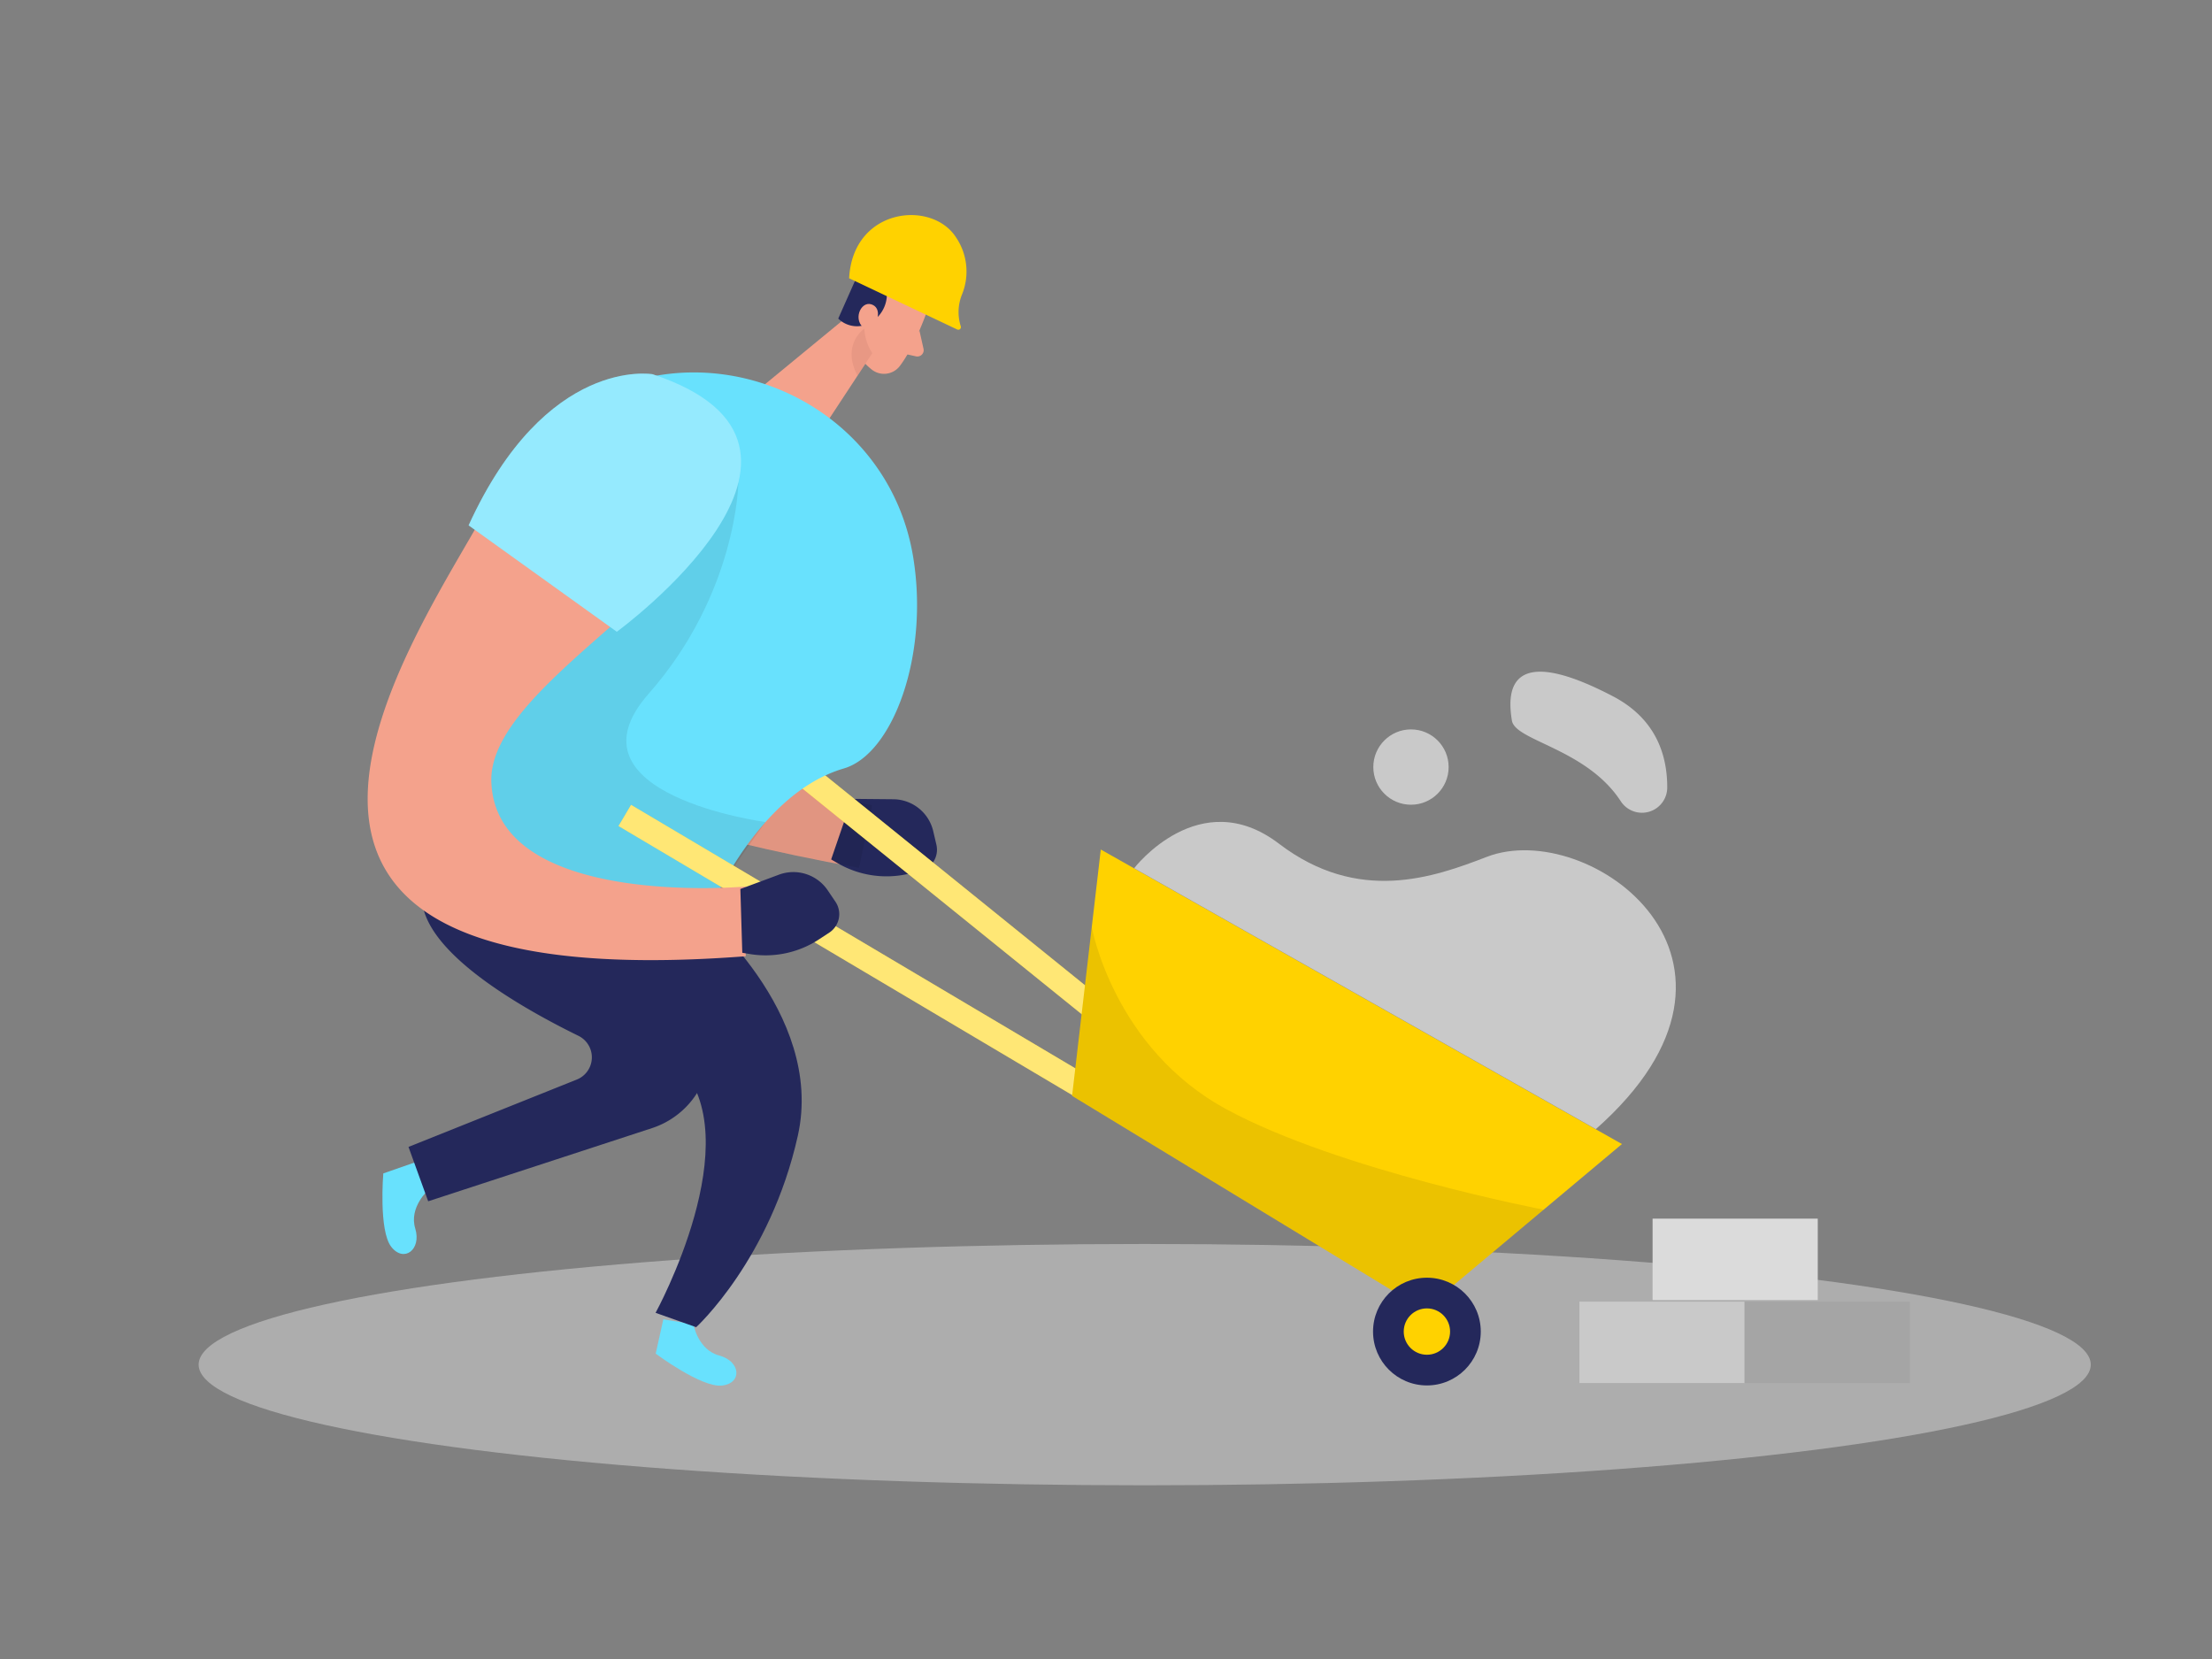 <svg id="Layer_1" data-name="Layer 1" xmlns="http://www.w3.org/2000/svg" viewBox="0 0 400 300"><rect x="0" y="0" width="400" height="300" fill="#808080" stroke="none"/><title>#30 construction site</title><ellipse cx="207" cy="246.77" rx="171.08" ry="21.82" fill="#e6e6e6" opacity="0.45"/><path d="M112.5,73.73c-18,19.82-84.86,59.93,42.84,83.21l2.36-11.3s-57.22-12.79-52.51-35.38" fill="#f4a28c"/><path d="M154.06,144.46l7.49.07a7.48,7.48,0,0,1,7.21,5.78l.58,2.48a4,4,0,0,1-3,4.76l-2.16.49a17.63,17.63,0,0,1-12.8-2l-1.08-.63Z" fill="#24285b"/><path d="M112.5,73.73c-18,19.82-84.86,59.93,42.84,83.21l2.36-11.3s-57.22-12.79-52.51-35.38" opacity="0.08"/><path d="M77.43,215.21s-3.51,3.11-2.34,6.94-2.07,6.25-4.35,3.3-1.43-13.26-1.43-13.26l6-2.09Z" fill="#68e1fd"/><path d="M125.39,239.47s.8,4.62,4.67,5.65,4.22,5,.51,5.43-12-5.77-12-5.77l1.38-6.2Z" fill="#68e1fd"/><path d="M167.88,55.57s-2.23,6.77-5.19,10.65a3.59,3.59,0,0,1-5,.65c-1.93-1.52-4.1-4.13-3.34-7.91l.49-6.57a6.4,6.4,0,0,1,5.29-5.18C164.93,46.13,169.45,51.5,167.88,55.57Z" fill="#f4a28c"/><polygon points="157.84 53.44 137.49 70.18 148.68 77.66 158.01 63.46 157.84 53.44" fill="#f4a28c"/><rect x="191.16" y="95.64" width="4.45" height="166.22" transform="translate(-67.19 216.82) rotate(-51.06)" fill="#ffd200"/><rect x="191.16" y="95.64" width="4.45" height="166.22" transform="translate(-67.19 216.82) rotate(-51.06)" fill="#fff" opacity="0.46"/><path d="M166.14,55.14a28.81,28.81,0,0,1-5.85-3,5.94,5.94,0,0,1-2.57,6,4.84,4.84,0,0,1-6.14-.53l3.72-8.38a7.3,7.3,0,0,1,5.93-4.51,27.27,27.27,0,0,1,3.4-.16c2.85.06,5.71,3.2,8.58,2.49,1.26-.3-1.17,2.39-1.51,3.64-.71,2.73.68,5-3.39,5A6.47,6.47,0,0,1,166.14,55.14Z" fill="#24285b"/><path d="M158.51,58.19s1-2.54-.95-3.16-3.5,3-1.06,4.5Z" fill="#f4a28c"/><path d="M125.86,164.06s23.41,18.95,18.41,41.33S125.89,240,125.89,240l-7.34-2.6s17.29-31.5,4.13-44.92-17.1-26.34-17.1-26.34Z" fill="#24285b"/><path d="M112,163.89l13,16A15.25,15.25,0,0,1,117.9,204L77.43,217.23l-3.56-9.83,30.43-12.18a4.33,4.33,0,0,0,.3-7.91c-12-5.89-31.26-17.16-27.93-27.61C81.45,144.68,112,163.89,112,163.89Z" fill="#24285b"/><path d="M166.26,59.76l.74,3.31a1.14,1.14,0,0,1-1.36,1.37l-2.71-.6Z" fill="#f4a28c"/><path d="M157.74,63.86a8.79,8.79,0,0,1-1.44-4.44s-4.23,2.88-1.23,8.51Z" fill="#ce8172" opacity="0.31"/><path d="M153.55,50.32l19.54,9.26a.47.47,0,0,0,.65-.57h0a8.45,8.45,0,0,1,.22-5.76,11,11,0,0,0-1.07-10.31C168.51,36.07,154.22,37.57,153.55,50.32Z" fill="#ffd200"/><path d="M165.11,100.61c-4.92-29.46-40-43.34-63.6-25a40,40,0,0,0-9.42,10.46c-14.52,23.15-16.73,68.08-16.73,68.08l52.49,11.5s8.73-22,24.72-26.68C161.46,136.4,168.09,118.45,165.11,100.61Z" fill="#68e1fd"/><path d="M133.52,87.25s-.19,20-16.24,38.22,21.15,23.18,21.15,23.18-6.92,9.62-8.14,11.89-14.48,5.5-14.48,5.5L82.93,150.63l15.64-37Z" opacity="0.08"/><rect x="181.34" y="107.54" width="4.45" height="163.91" transform="matrix(0.51, -0.86, 0.86, 0.51, -73.12, 250.48)" fill="#ffd200"/><rect x="181.34" y="107.54" width="4.45" height="163.91" transform="matrix(0.51, -0.86, 0.86, 0.51, -73.12, 250.48)" fill="#fff" opacity="0.46"/><path d="M132.57,82.2c-1.33-10.82-13.44-16.71-23.11-11.69A51.46,51.46,0,0,0,88,92c-12.86,23.52-60.13,89.11,46.85,80.92V160.31s-45.23,4.13-46-18.94C88.22,122.78,135.06,102.54,132.57,82.2Z" fill="#f4a28c"/><path d="M118,67.67S98.77,64.27,84.74,95l26.8,19.24S157.45,80.7,118,67.67Z" fill="#68e1fd"/><path d="M118,67.67S98.77,64.27,84.74,95l26.8,19.24S157.45,80.7,118,67.67Z" fill="#fff" opacity="0.3"/><path d="M133.88,160.76l7-2.6a7.5,7.5,0,0,1,8.8,2.84l1.42,2.1a4,4,0,0,1-1.1,5.52l-1.86,1.22a17.57,17.57,0,0,1-12.68,2.66l-1.23-.21Z" fill="#24285b"/><polygon points="199.06 153.62 193.87 198.17 257.52 236.87 293.3 206.88 199.06 153.62" fill="#ffd200"/><path d="M197.43,167.66s3.89,21.85,24.36,32.94,57.35,18.15,57.35,18.15l-21.62,18.12-63.65-38.7Z" opacity="0.08"/><path d="M205.09,157s11.81-15.4,26.18-4.44,28,6.09,37.61,2.38c18.43-7.09,54.24,18.69,19.7,49.24Z" fill="#c9c9c9"/><circle cx="258.03" cy="240.79" r="9.74" fill="#24285b"/><circle cx="258.03" cy="240.79" r="4.19" fill="#ffd200"/><path d="M293.08,144.88a4.57,4.57,0,0,0,8.41-2.51c0-6.21-2.3-12.52-9.8-16.45-19.12-10-19.14-.77-18.29,4.38C274,134,286.87,135.36,293.08,144.88Z" fill="#c9c9c9"/><circle cx="255.15" cy="138.71" r="6.81" fill="#c9c9c9"/><rect x="285.61" y="235.38" width="29.87" height="14.72" fill="#c9c9c9"/><rect x="298.84" y="220.37" width="29.87" height="14.72" fill="#dbdbdb"/><rect x="315.48" y="235.38" width="29.87" height="14.72" fill="#a5a5a5"/></svg>